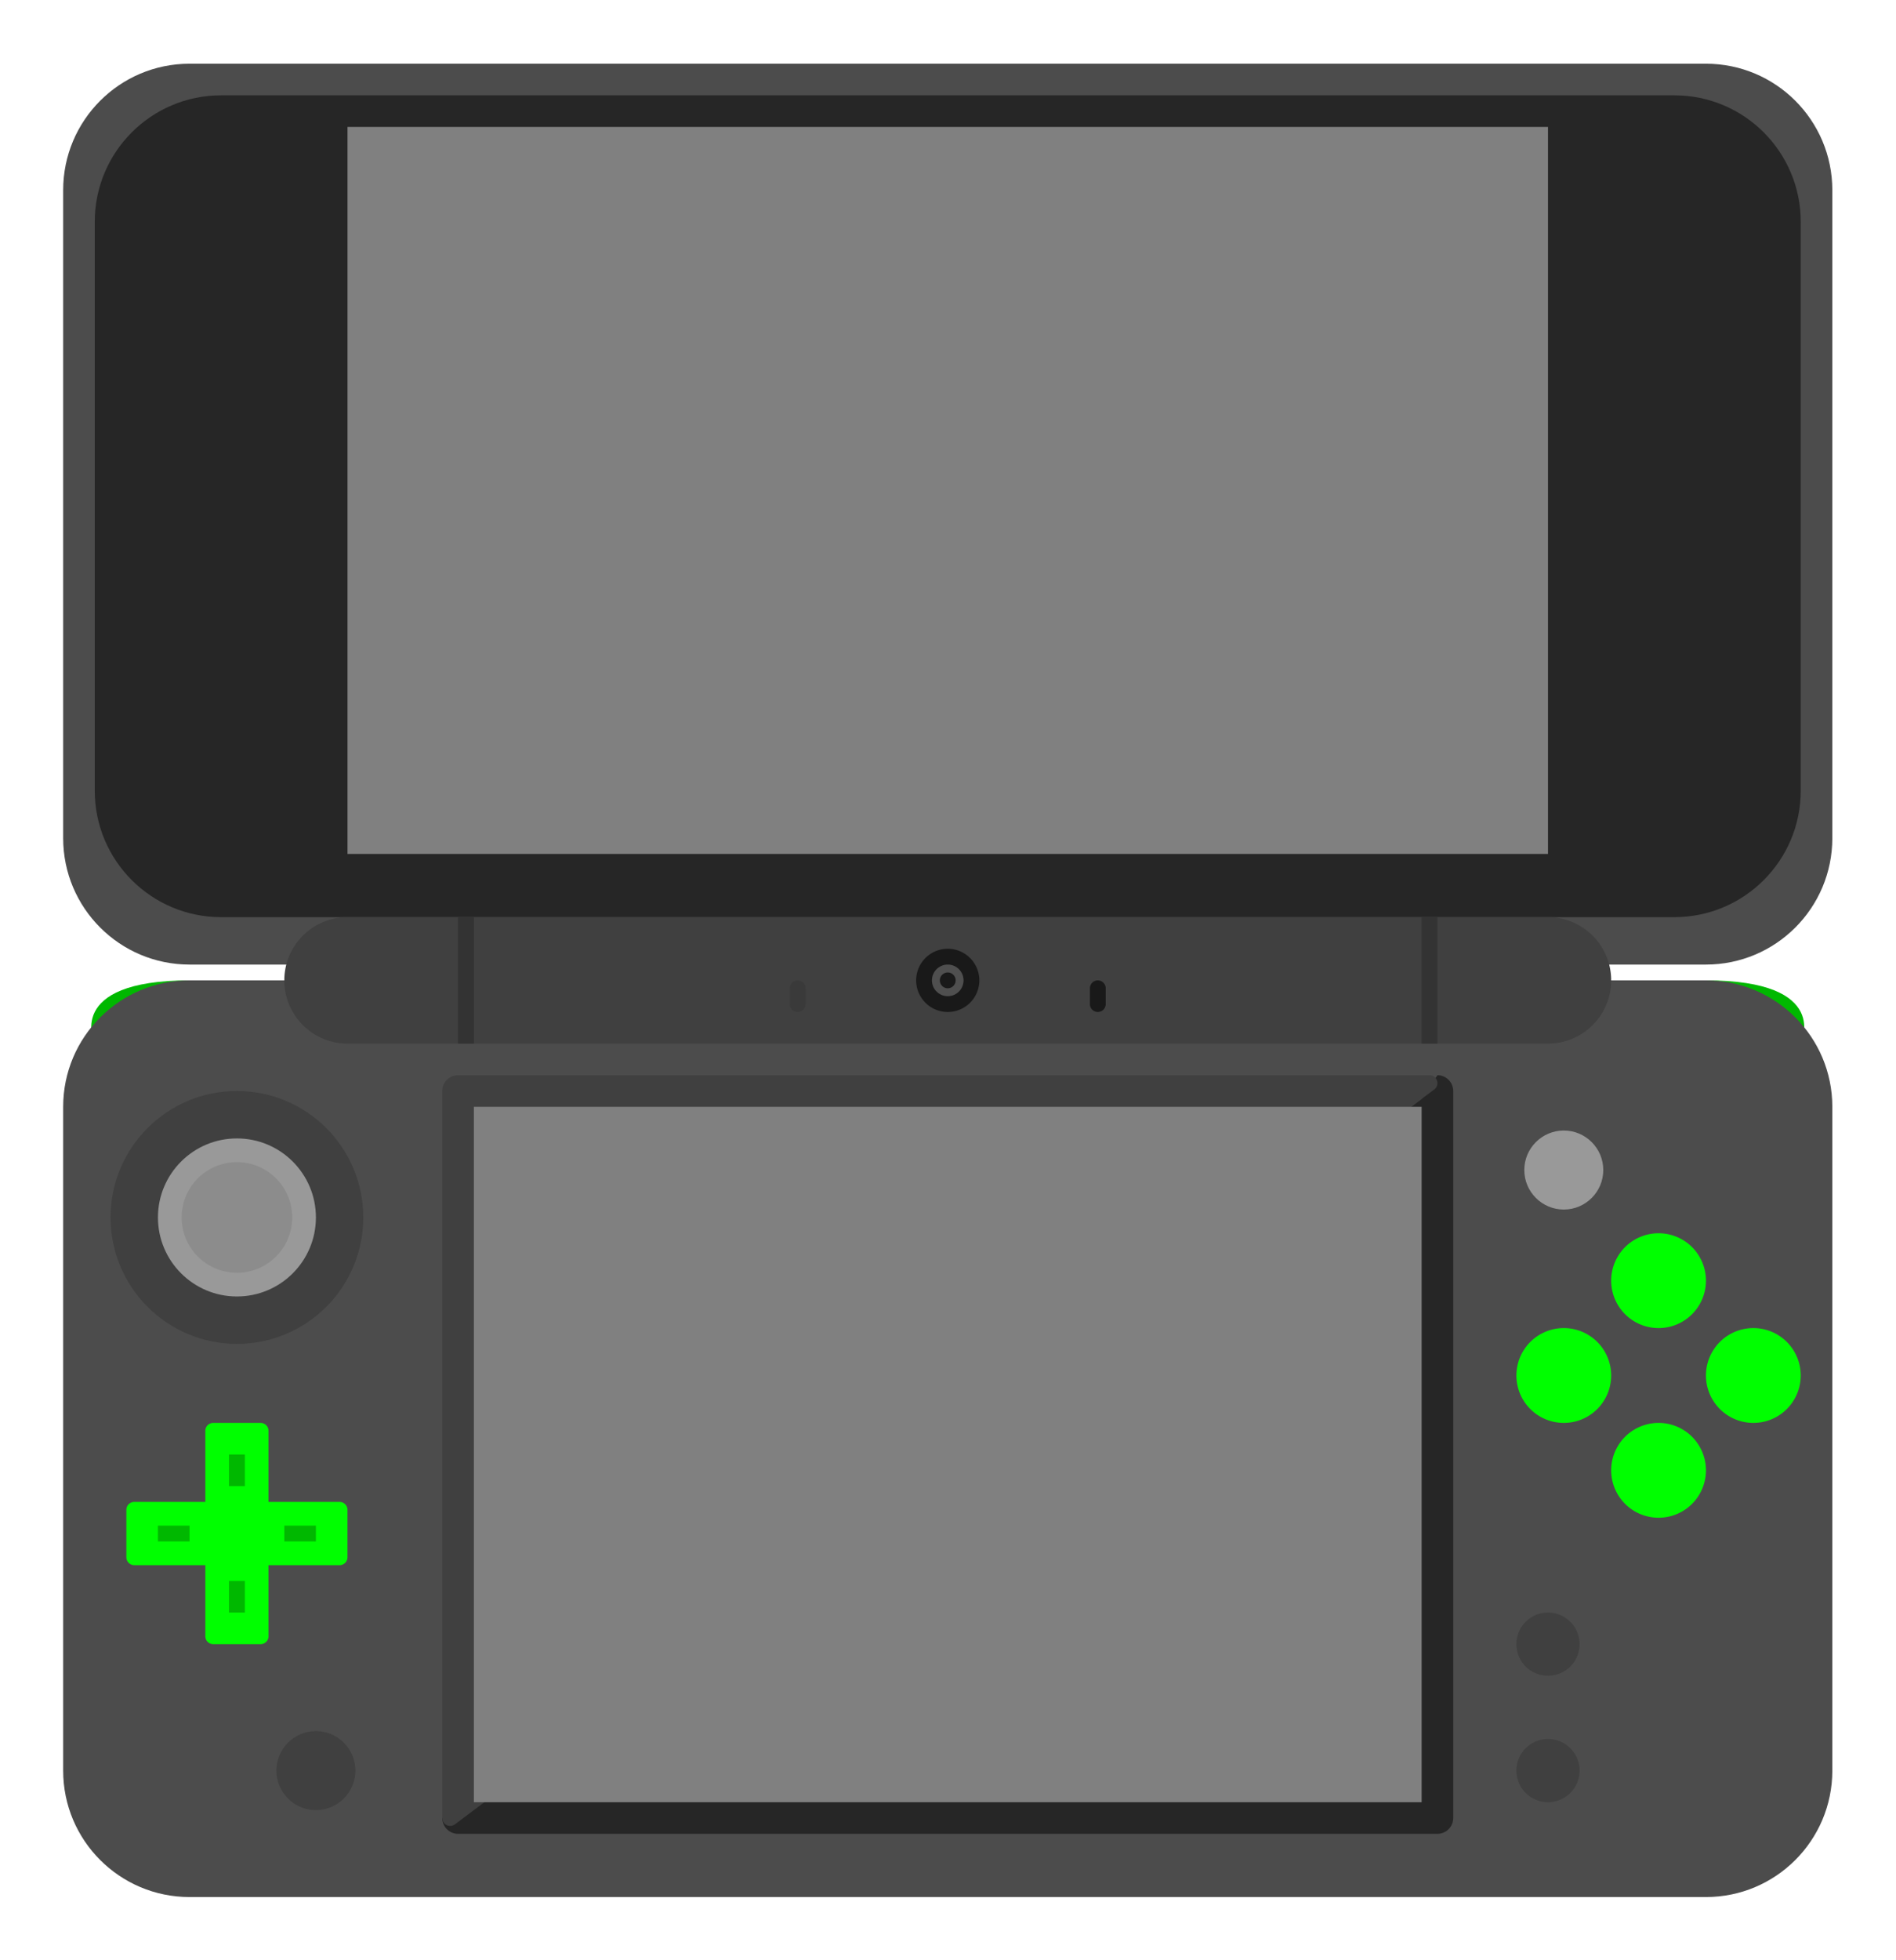 <svg xmlns="http://www.w3.org/2000/svg" xml:space="preserve" width="320" height="330.667"><defs><clipPath id="a" clipPathUnits="userSpaceOnUse"><path d="M0 256h256V0H0Z"/></clipPath><clipPath id="b" clipPathUnits="userSpaceOnUse"><path d="M8 252h240V4H8Z"/></clipPath></defs><g clip-path="url(#a)" transform="matrix(1.333 0 0 -1.333 -10.667 336)"><g clip-path="url(#b)" style="opacity:.5"><path d="M0 0c0 13.233-10.767 24-24 24h-192c-13.233 0-24-10.767-24-24v-82a23.9 23.9 0 0 1 6.29-16.181 12.3 12.3 0 0 1-2.337-4.635A24.07 24.07 0 0 1-240-116v-84c0-13.233 10.767-24 24-24h192c13.233 0 24 10.767 24 24v84a24.07 24.07 0 0 1-3.953 13.184 12.3 12.3 0 0 1-2.337 4.635A23.9 23.9 0 0 1 0-82Z" style="fill:#fff;fill-opacity:1;fill-rule:nonzero;stroke:none" transform="translate(248 228)"/></g><path d="M0 0s-4 8 12 8h8V0Z" style="fill:#00b800;fill-opacity:1;fill-rule:nonzero;stroke:none" transform="translate(20 120)"/><path d="M0 0s4 8-12 8h-8V0Z" style="fill:#00b800;fill-opacity:1;fill-rule:nonzero;stroke:none" transform="translate(236 120)"/><path d="M0 0h-192c-8.836 0-16 7.163-16 16v84c0 8.837 7.164 16 16 16H0c8.837 0 16-7.163 16-16V16C16 7.163 8.837 0 0 0" style="fill:#4c4c4c;fill-opacity:1;fill-rule:nonzero;stroke:none" transform="translate(224 12)"/><path d="M0 0h-192c-8.836 0-16 7.164-16 16v82c0 8.836 7.164 16 16 16H0c8.837 0 16-7.164 16-16V16C16 7.164 8.837 0 0 0" style="fill:#4c4c4c;fill-opacity:1;fill-rule:nonzero;stroke:none" transform="translate(224 130)"/><path d="M0 0h-184c-8.836 0-16 7.164-16 16v72c0 8.836 7.164 16 16 16H0c8.837 0 16-7.164 16-16V16C16 7.164 8.837 0 0 0" style="fill:#262626;fill-opacity:1;fill-rule:nonzero;stroke:none" transform="translate(220 136)"/><path d="m0 0-116-87-8-4a2 2 0 0 1 2-2H2a2 2 0 0 1 2 2V1a2 2 0 0 1-2 2Z" style="fill:#262626;fill-opacity:1;fill-rule:nonzero;stroke:none" transform="translate(188 113)"/><path d="M0 0v92a2 2 0 0 0 2 2h123c.961 0 1.369-1.224.6-1.8L1.6-.8A1 1 0 0 0 0 0" style="fill:#404040;fill-opacity:1;fill-rule:nonzero;stroke:none" transform="translate(64 22)"/><path d="M204 144H52v92h152zM188 24H68v88h120z" style="fill:gray;fill-opacity:1;fill-rule:nonzero;stroke:none"/><path d="M0 0h-152a8 8 0 0 0 0 16H0A8 8 0 0 0 0 0" style="fill:#404040;fill-opacity:1;fill-rule:nonzero;stroke:none" transform="translate(204 120)"/><path d="M68 120h-2v16h2zm122 0h-2v16h2z" style="fill:#333;fill-opacity:1;fill-rule:nonzero;stroke:none"/><path d="M0 0a1 1 0 0 0-1 1v2a1 1 0 1 0 2 0V1a1 1 0 0 0-1-1" style="fill:#191919;fill-opacity:1;fill-rule:nonzero;stroke:none" transform="translate(147 124)"/><path d="M0 0a1 1 0 0 0-1 1v2a1 1 0 0 0 2 0V1a1 1 0 0 0-1-1" style="fill:#3a3a3a;fill-opacity:1;fill-rule:nonzero;stroke:none" transform="translate(109 124)"/><path d="M0 0a4 4 0 1 0-8 0 4 4 0 0 0 8 0" style="fill:#191919;fill-opacity:1;fill-rule:nonzero;stroke:none" transform="translate(132 128)"/><path d="M0 0a2 2 0 1 0 4.001-.001A2 2 0 0 0 0 0" style="fill:#4f4f4f;fill-opacity:1;fill-rule:nonzero;stroke:none" transform="translate(126 128)"/><path d="M0 0a1 1 0 1 0-2 0 1 1 0 0 0 2 0" style="fill:#191919;fill-opacity:1;fill-rule:nonzero;stroke:none" transform="translate(129 128)"/><path d="M0 0h-9v9a1 1 0 0 1-1 1h-6a1 1 0 0 1-1-1V0h-9a1 1 0 0 1-1-1v-6a1 1 0 0 1 1-1h9v-9a1 1 0 0 1 1-1h6a1 1 0 0 1 1 1v9h9a1 1 0 0 1 1 1v6a1 1 0 0 1-1 1" style="fill:#0f0;fill-opacity:1;fill-rule:nonzero;stroke:none" transform="translate(51 62)"/><path d="M32 57h-4v2h4zm16 0h-4v2h4zM37 68h2v-4h-2zm0-16h2v-4h-2z" style="fill:#00b800;fill-opacity:1;fill-rule:nonzero;stroke:none"/><path d="M0 0c0-8.837-7.164-16-16-16S-32-8.837-32 0s7.164 16 16 16S0 8.837 0 0" style="fill:#404040;fill-opacity:1;fill-rule:nonzero;stroke:none" transform="translate(54 98)"/><path d="M0 0c0-5.522-4.477-10-10-10S-20-5.522-20 0s4.477 10 10 10S0 5.522 0 0" style="fill:#999;fill-opacity:1;fill-rule:nonzero;stroke:none" transform="translate(48 98)"/><path d="M0 0a7 7 0 1 0-14 0A7 7 0 0 0 0 0" style="fill:#8c8c8c;fill-opacity:1;fill-rule:nonzero;stroke:none" transform="translate(45 98)"/><path d="M0 0c-2.757 0-5-2.243-5-5s2.243-5 5-5 5 2.243 5 5-2.243 5-5 5" style="fill:#404040;fill-opacity:1;fill-rule:nonzero;stroke:none" transform="translate(48 33)"/><path d="M0 0c-2.757 0-5-2.243-5-5s2.243-5 5-5 5 2.243 5 5-2.243 5-5 5" style="fill:#999;fill-opacity:1;fill-rule:nonzero;stroke:none" transform="translate(206 109)"/><path d="M0 0a4 4 0 1 0-8 0 4 4 0 0 0 8 0" style="fill:#404040;fill-opacity:1;fill-rule:nonzero;stroke:none" transform="translate(208 44)"/><path d="M0 0a4 4 0 1 0-8 0 4 4 0 0 0 8 0" style="fill:#404040;fill-opacity:1;fill-rule:nonzero;stroke:none" transform="translate(208 28)"/><path d="M0 0a6 6 0 0 0-12 0A6 6 0 0 0 0 0" style="fill:#0f0;fill-opacity:1;fill-rule:nonzero;stroke:none" transform="translate(224 90)"/><path d="M0 0a6 6 0 0 0-12 0A6 6 0 0 0 0 0" style="fill:#0f0;fill-opacity:1;fill-rule:nonzero;stroke:none" transform="translate(224 66)"/><path d="M0 0a6 6 0 0 0-12 0A6 6 0 0 0 0 0" style="fill:#0f0;fill-opacity:1;fill-rule:nonzero;stroke:none" transform="translate(236 78)"/><path d="M0 0a6 6 0 0 0-12 0A6 6 0 0 0 0 0" style="fill:#0f0;fill-opacity:1;fill-rule:nonzero;stroke:none" transform="translate(212 78)"/></g></svg>